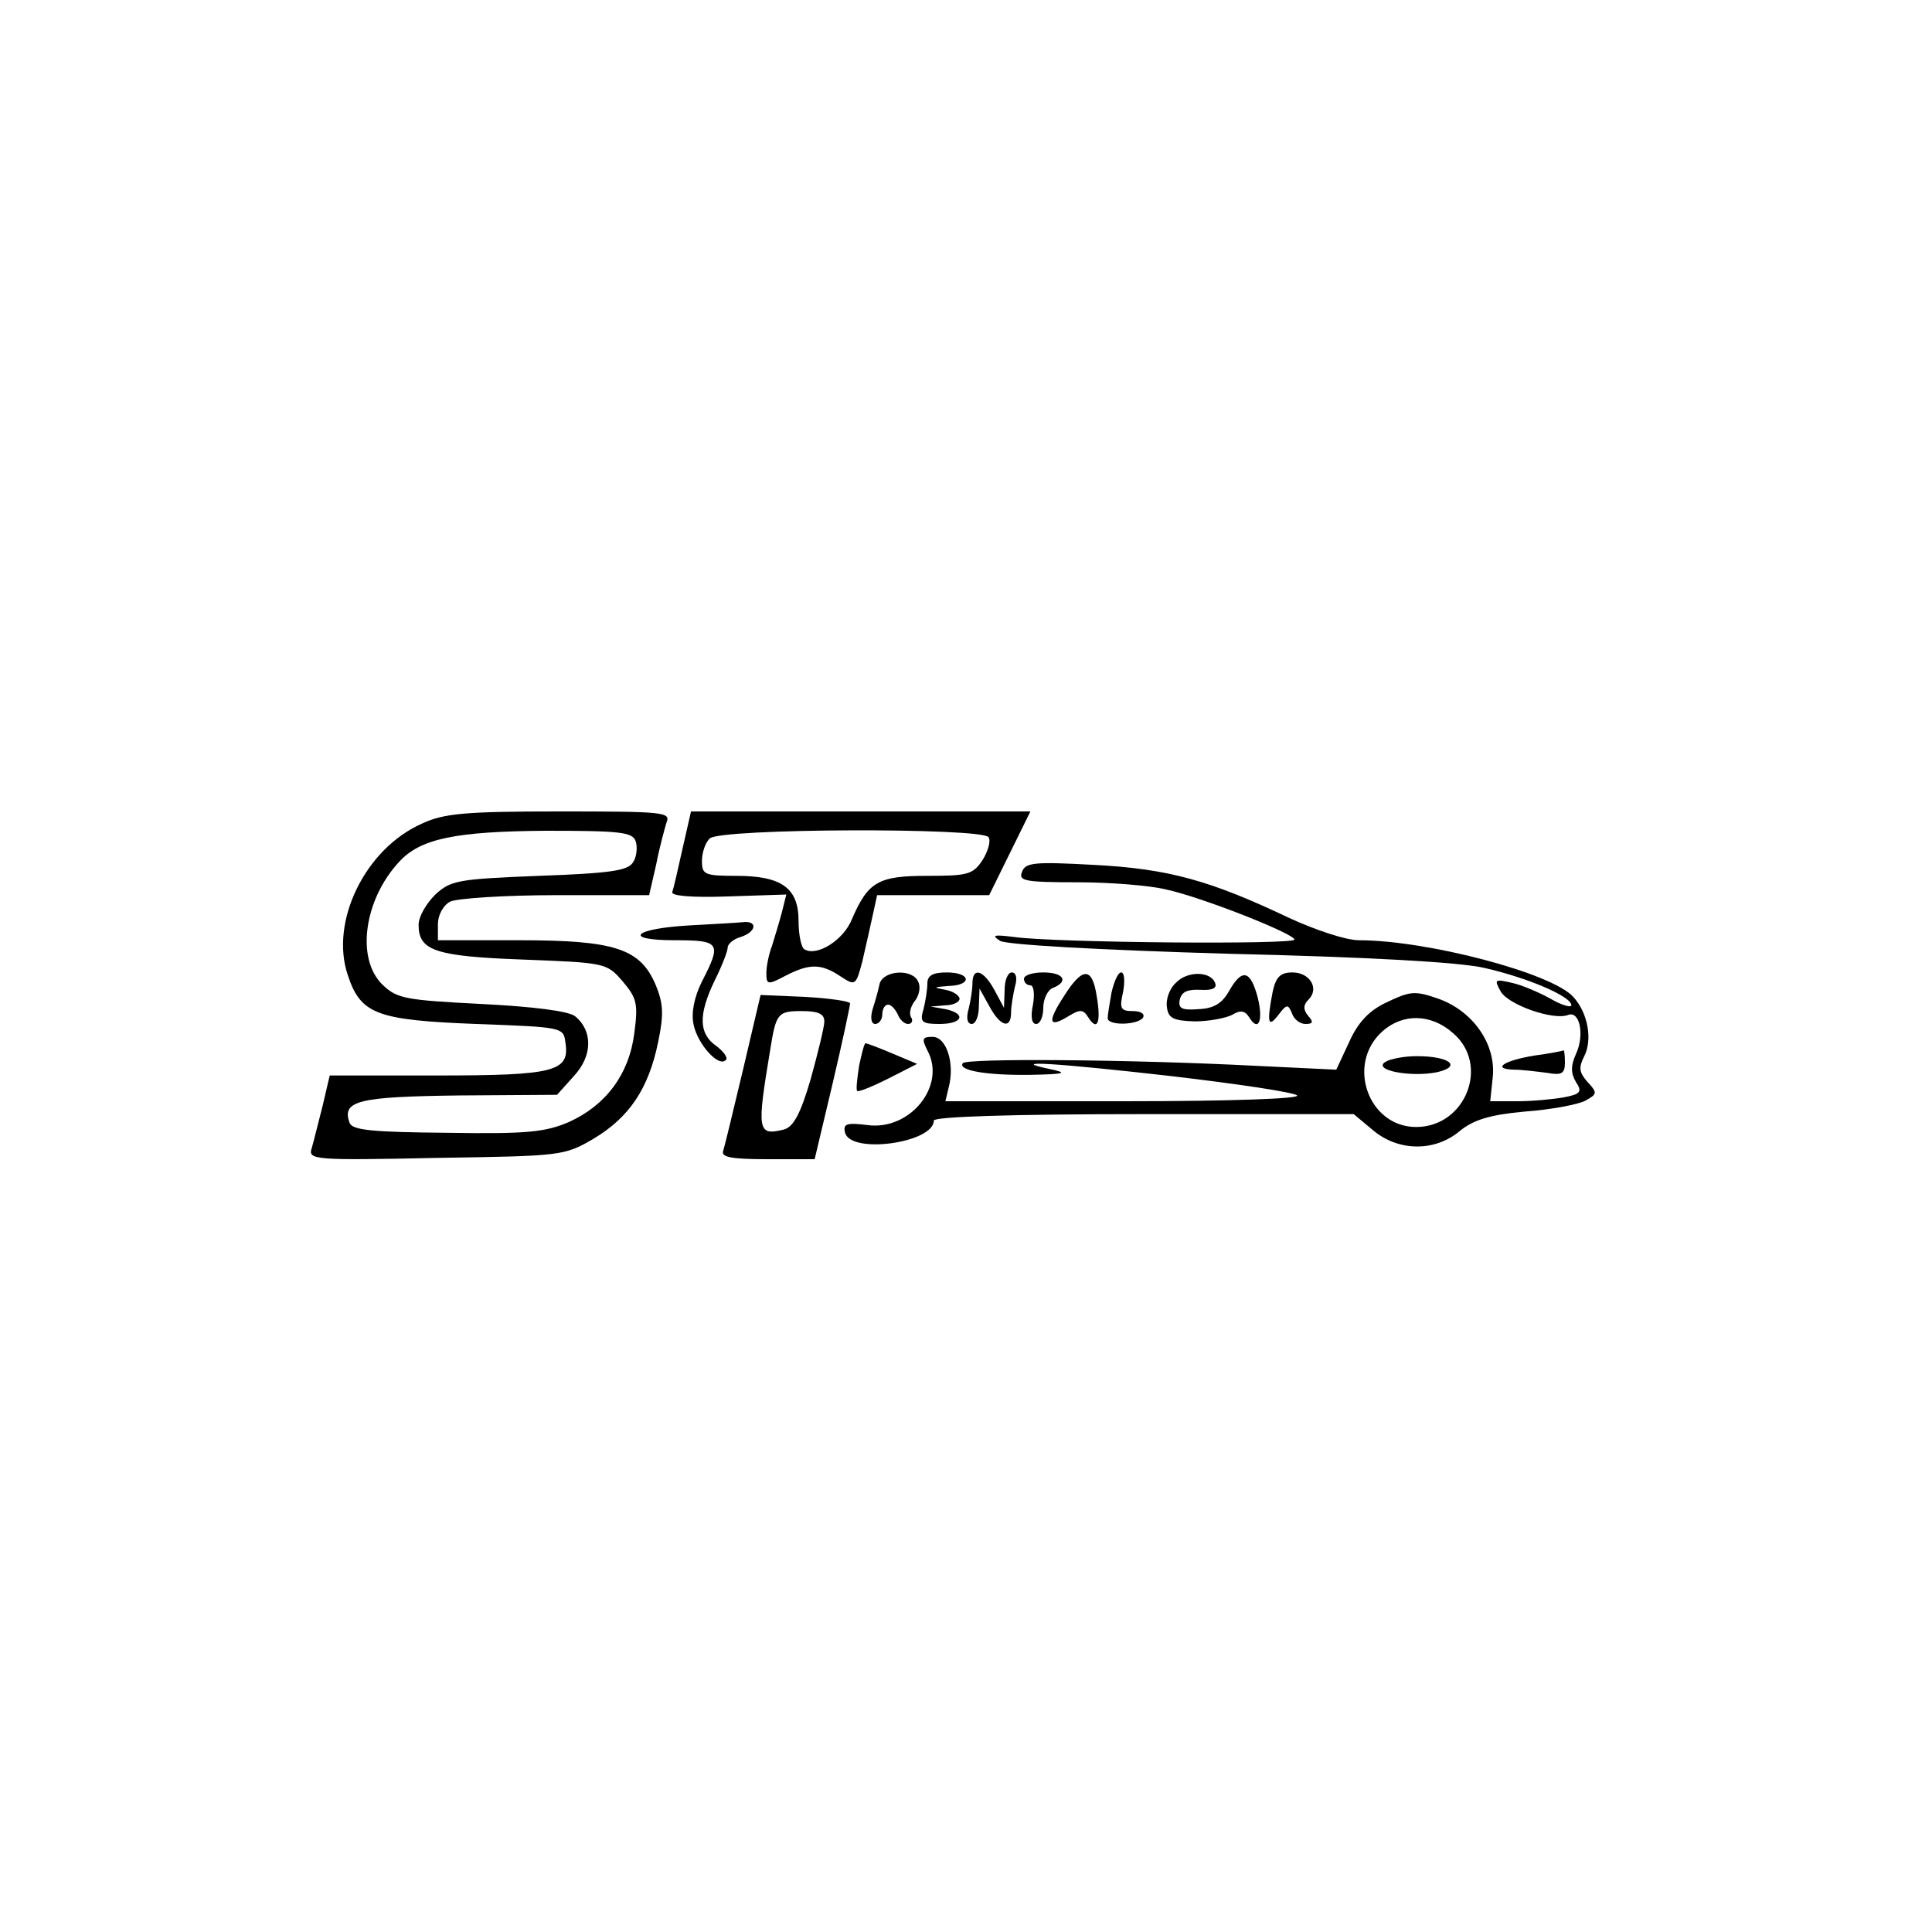 <?xml version="1.0" standalone="no"?>
<!DOCTYPE svg PUBLIC "-//W3C//DTD SVG 20010904//EN"
 "http://www.w3.org/TR/2001/REC-SVG-20010904/DTD/svg10.dtd">
<svg version="1.0" xmlns="http://www.w3.org/2000/svg"
 width="300pt" height="300pt" viewBox="0 0 300 300"
 preserveAspectRatio="xMidYMid meet">
<g transform="translate(0,300) scale(0.1,-0.1)"
fill="#000000" stroke="none">
<path d="M655 1721 c-88 -39 -143 -152 -115 -235 20 -61 45 -70 199 -76 135
-5 136 -5 139 -29 7 -45 -17 -51 -199 -51 l-167 0 -11 -47 c-7 -27 -14 -56
-17 -66 -6 -18 4 -19 193 -15 195 3 199 3 245 30 55 33 85 77 100 150 9 43 8
60 -4 89 -24 56 -63 69 -212 69 l-126 0 0 25 c0 14 8 29 19 35 11 5 84 10 165
10 l144 0 11 48 c5 26 13 55 16 65 7 16 -5 17 -166 17 -147 0 -180 -3 -214
-19z m332 -27 c3 -9 2 -24 -4 -33 -8 -13 -35 -17 -146 -21 -126 -5 -137 -7
-161 -29 -14 -14 -26 -34 -26 -47 0 -40 25 -49 162 -54 128 -5 130 -5 155 -34
22 -26 24 -35 18 -80 -8 -64 -44 -112 -101 -138 -37 -16 -65 -19 -189 -17
-116 1 -147 4 -152 15 -13 35 13 41 170 43 l152 1 26 29 c29 31 30 70 2 93
-10 8 -65 15 -145 19 -116 6 -131 8 -153 29 -43 40 -30 133 25 192 33 36 88
47 228 48 114 0 134 -2 139 -16z"/>
<path d="M1060 1683 c-7 -32 -14 -62 -16 -68 -3 -6 29 -9 86 -7 l91 3 -7 -28
c-4 -15 -11 -38 -15 -51 -5 -13 -9 -32 -9 -43 0 -18 2 -19 30 -4 37 19 55 19
85 -1 23 -15 24 -15 34 23 5 21 12 53 16 71 l7 32 87 0 87 0 32 65 32 65 -264
0 -263 0 -13 -57z m475 17 c4 -6 -1 -22 -9 -35 -15 -23 -23 -25 -86 -25 -76 0
-92 -9 -117 -67 -13 -33 -55 -59 -74 -47 -5 3 -9 23 -9 44 0 51 -26 70 -97 70
-49 0 -53 2 -53 23 0 13 5 28 12 35 16 16 424 17 433 2z"/>
<path d="M1587 1646 c-6 -14 5 -16 86 -16 51 0 112 -5 137 -11 56 -12 200 -69
200 -78 0 -8 -370 -5 -435 4 -32 4 -36 3 -22 -6 11 -6 149 -14 355 -20 214 -5
359 -13 397 -22 66 -15 135 -44 135 -58 0 -4 -15 0 -32 10 -18 10 -46 22 -61
25 -26 6 -27 5 -17 -13 11 -21 82 -46 105 -37 18 7 26 -31 12 -61 -8 -18 -8
-29 0 -43 10 -15 8 -19 -19 -24 -17 -3 -49 -6 -72 -6 l-42 0 4 38 c5 51 -31
102 -84 121 -37 13 -44 12 -80 -5 -28 -13 -45 -31 -59 -62 l-20 -43 -125 6
c-194 10 -451 12 -455 4 -8 -11 36 -19 105 -18 55 1 59 3 30 9 -67 14 4 10
189 -11 102 -12 190 -25 195 -30 6 -5 -103 -9 -268 -9 l-278 0 5 21 c10 37 -3
79 -25 79 -16 0 -17 -3 -8 -21 30 -55 -27 -125 -93 -116 -32 4 -38 2 -35 -11
7 -35 138 -17 138 18 0 6 121 10 326 10 l326 0 30 -25 c39 -33 96 -34 135 -1
21 17 46 25 101 30 41 3 83 11 94 17 18 10 19 12 3 29 -13 15 -14 22 -5 40 13
25 6 67 -17 92 -33 37 -227 88 -333 88 -20 0 -68 16 -109 35 -122 58 -187 76
-302 82 -92 5 -107 4 -112 -11z m669 -250 c58 -49 20 -146 -57 -146 -74 0
-109 97 -53 148 32 29 76 28 110 -2z"/>
<path d="M2151 1351 c-20 -13 40 -24 80 -16 40 9 20 25 -31 25 -19 0 -41 -4
-49 -9z"/>
<path d="M1070 1563 c-87 -5 -104 -23 -22 -23 70 0 73 -4 42 -64 -12 -24 -17
-49 -13 -67 6 -30 39 -67 50 -55 4 3 -3 13 -15 22 -27 19 -28 48 -2 102 11 22
20 45 20 51 0 5 9 13 20 16 25 8 27 26 3 23 -10 -1 -47 -3 -83 -5z"/>
<path d="M1366 1473 c-2 -10 -7 -28 -11 -40 -4 -14 -2 -23 4 -23 6 0 11 7 11
15 0 8 4 15 9 15 5 0 11 -7 15 -15 3 -8 10 -15 16 -15 6 0 8 5 5 10 -4 6 -1
17 5 25 7 8 10 22 6 30 -8 21 -53 19 -60 -2z"/>
<path d="M1440 1473 c0 -10 -3 -28 -6 -40 -6 -20 -3 -23 25 -23 36 0 42 16 9
23 l-23 4 23 2 c12 0 22 5 22 10 0 5 -10 12 -22 14 -20 4 -19 4 5 6 37 1 35
21 -3 21 -22 0 -30 -5 -30 -17z"/>
<path d="M1510 1473 c0 -10 -3 -28 -6 -40 -4 -14 -2 -23 5 -23 6 0 11 12 11
28 l1 27 15 -27 c17 -32 34 -37 34 -10 0 9 3 27 6 40 4 13 2 22 -5 22 -6 0
-11 -12 -11 -27 l-1 -28 -15 28 c-17 31 -34 36 -34 10z"/>
<path d="M1590 1480 c0 -5 4 -10 10 -10 5 0 7 -13 4 -30 -4 -19 -2 -30 5 -30
6 0 11 11 11 25 0 14 7 28 15 31 25 10 17 24 -15 24 -16 0 -30 -4 -30 -10z"/>
<path d="M1652 1453 c-26 -40 -24 -50 7 -31 18 11 23 11 31 -2 14 -22 20 -8
13 33 -7 46 -22 46 -51 0z"/>
<path d="M1726 1459 c-3 -17 -6 -35 -6 -40 0 -12 47 -11 55 1 3 6 -4 10 -16
10 -19 0 -21 4 -15 30 3 17 2 30 -3 30 -5 0 -11 -14 -15 -31z"/>
<path d="M1826 1474 c-10 -9 -16 -26 -14 -38 2 -17 10 -21 43 -22 22 0 48 5
58 10 13 8 20 7 27 -4 14 -23 22 -5 13 31 -11 42 -24 46 -44 11 -11 -20 -24
-28 -48 -29 -26 -2 -32 1 -29 15 3 12 12 16 32 15 17 -1 26 2 23 10 -6 19 -43
20 -61 1z"/>
<path d="M1976 1459 c-9 -47 -7 -56 9 -35 13 17 15 17 21 3 3 -10 13 -17 21
-17 12 0 13 3 4 13 -8 10 -7 17 1 25 17 17 2 42 -25 42 -19 0 -26 -7 -31 -31z"/>
<path d="M1154 1340 c-15 -63 -29 -121 -31 -127 -4 -10 14 -13 68 -13 l74 0
28 118 c15 64 27 120 27 124 0 3 -31 8 -70 10 l-69 3 -27 -115z m126 74 c0 -9
-10 -49 -21 -89 -16 -55 -27 -75 -42 -79 -41 -10 -42 -2 -21 124 9 57 12 60
49 60 25 0 35 -4 35 -16z"/>
<path d="M1334 1345 c-3 -20 -5 -37 -3 -39 2 -2 24 7 48 19 l45 23 -38 16
c-21 9 -40 16 -42 16 -2 0 -6 -16 -10 -35z"/>
<path d="M2383 1361 c-49 -8 -67 -21 -32 -22 13 0 36 -3 52 -5 22 -4 27 -1 27
16 0 11 -1 19 -2 19 -2 -1 -22 -5 -45 -8z"/>
</g>
</svg>
